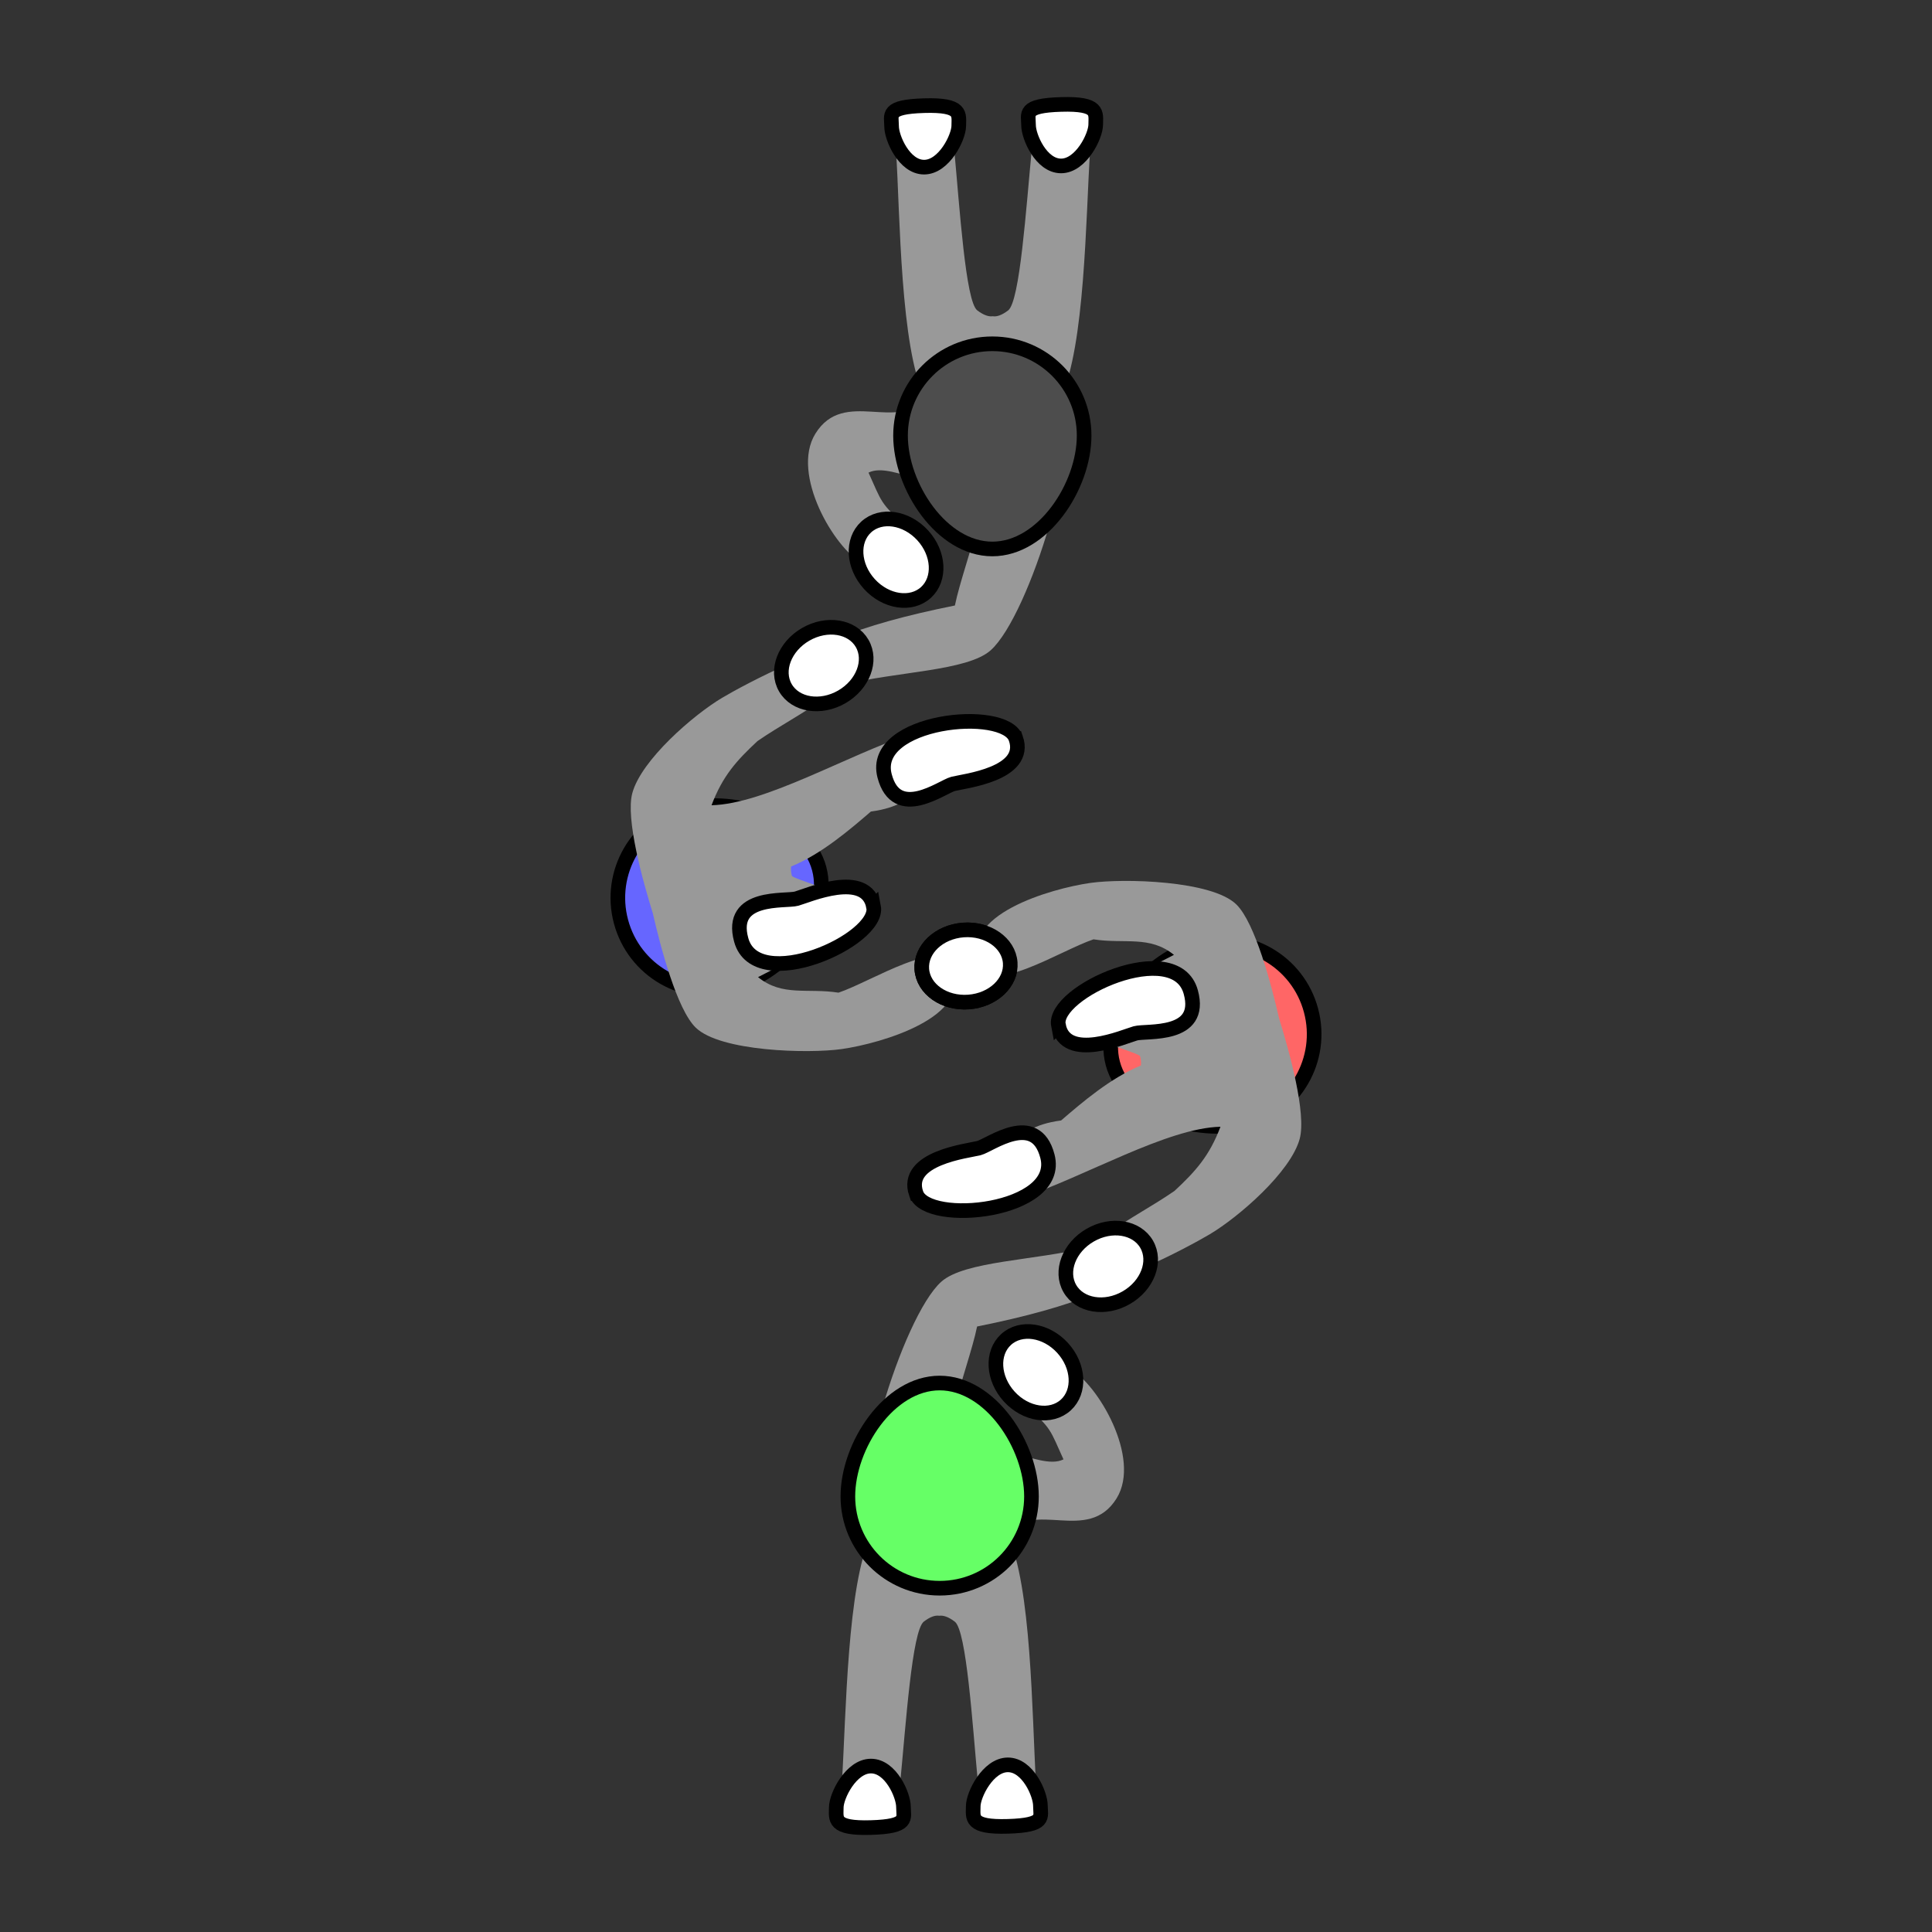 <?xml version="1.0" encoding="UTF-8" standalone="no"?>
<!-- Created with Inkscape (http://www.inkscape.org/) -->

<svg
   width="35mm"
   height="35mm"
   viewBox="0 0 35 35"
   version="1.1"
   id="svg1"
   xml:space="preserve"
   inkscape:version="1.4 (e7c3feb100, 2024-10-09)"
   sodipodi:docname="6_v2_end.svg"
   xmlns:inkscape="http://www.inkscape.org/namespaces/inkscape"
   xmlns:sodipodi="http://sodipodi.sourceforge.net/DTD/sodipodi-0.dtd"
   xmlns="http://www.w3.org/2000/svg"
   xmlns:svg="http://www.w3.org/2000/svg"><rect x="0" y="0" width="35" height="35" fill="#333333" stroke="none"/><sodipodi:namedview
     id="namedview1"
     pagecolor="#ffffff"
     bordercolor="#000000"
     borderopacity="0.25"
     inkscape:showpageshadow="2"
     inkscape:pageopacity="0.0"
     inkscape:pagecheckerboard="0"
     inkscape:deskcolor="#d1d1d1"
     inkscape:document-units="mm"
     inkscape:zoom="3.981732"
     inkscape:cx="69.693289"
     inkscape:cy="37.420901"
     inkscape:window-width="1290"
     inkscape:window-height="1023"
     inkscape:window-x="0"
     inkscape:window-y="0"
     inkscape:window-maximized="0"
     inkscape:current-layer="layer1" /><defs
     id="defs1"><inkscape:path-effect
       effect="mirror_symmetry"
       start_point="17.298,16.235"
       end_point="17.313,7.81"
       center_point="17.306,12.023"
       id="path-effect5"
       is_visible="true"
       lpeversion="1.2"
       lpesatellites=""
       mode="free"
       discard_orig_path="false"
       fuse_paths="true"
       oposite_fuse="false"
       split_items="false"
       split_open="false"
       link_styles="false" /><inkscape:path-effect
       effect="mirror_symmetry"
       start_point="17.298,16.235"
       end_point="17.313,7.81"
       center_point="17.306,12.023"
       id="path-effect5-7"
       is_visible="true"
       lpeversion="1.2"
       lpesatellites=""
       mode="free"
       discard_orig_path="false"
       fuse_paths="true"
       oposite_fuse="false"
       split_items="false"
       split_open="false"
       link_styles="false" /><inkscape:path-effect
       effect="mirror_symmetry"
       start_point="17.298,16.235"
       end_point="17.313,7.81"
       center_point="17.306,12.023"
       id="path-effect5-6"
       is_visible="true"
       lpeversion="1.2"
       lpesatellites=""
       mode="free"
       discard_orig_path="false"
       fuse_paths="true"
       oposite_fuse="false"
       split_items="false"
       split_open="false"
       link_styles="false" /><inkscape:path-effect
       effect="mirror_symmetry"
       start_point="17.298,16.235"
       end_point="17.313,7.81"
       center_point="17.306,12.023"
       id="path-effect5-3"
       is_visible="true"
       lpeversion="1.2"
       lpesatellites=""
       mode="free"
       discard_orig_path="false"
       fuse_paths="true"
       oposite_fuse="false"
       split_items="false"
       split_open="false"
       link_styles="false" /><inkscape:path-effect
       effect="mirror_symmetry"
       start_point="17.298,16.235"
       end_point="17.313,7.81"
       center_point="17.306,12.023"
       id="path-effect5-66"
       is_visible="true"
       lpeversion="1.2"
       lpesatellites=""
       mode="free"
       discard_orig_path="false"
       fuse_paths="true"
       oposite_fuse="false"
       split_items="false"
       split_open="false"
       link_styles="false" /><inkscape:path-effect
       effect="mirror_symmetry"
       start_point="17.298,16.235"
       end_point="17.313,7.81"
       center_point="17.306,12.023"
       id="path-effect5-4"
       is_visible="true"
       lpeversion="1.2"
       lpesatellites=""
       mode="free"
       discard_orig_path="false"
       fuse_paths="true"
       oposite_fuse="false"
       split_items="false"
       split_open="false"
       link_styles="false" /><inkscape:path-effect
       effect="mirror_symmetry"
       start_point="17.298,16.235"
       end_point="17.313,7.81"
       center_point="17.306,12.023"
       id="path-effect5-4-7"
       is_visible="true"
       lpeversion="1.2"
       lpesatellites=""
       mode="free"
       discard_orig_path="false"
       fuse_paths="true"
       oposite_fuse="false"
       split_items="false"
       split_open="false"
       link_styles="false" /><inkscape:path-effect
       effect="mirror_symmetry"
       start_point="17.298,16.235"
       end_point="17.313,7.81"
       center_point="17.306,12.023"
       id="path-effect5-41"
       is_visible="true"
       lpeversion="1.2"
       lpesatellites=""
       mode="free"
       discard_orig_path="false"
       fuse_paths="true"
       oposite_fuse="false"
       split_items="false"
       split_open="false"
       link_styles="false" /><inkscape:path-effect
       effect="mirror_symmetry"
       start_point="17.494,16.3"
       end_point="17.509,7.876"
       center_point="17.502,12.088"
       id="path-effect5-4-0-9-5-7"
       is_visible="true"
       lpeversion="1.2"
       lpesatellites=""
       mode="free"
       discard_orig_path="false"
       fuse_paths="true"
       oposite_fuse="false"
       split_items="false"
       split_open="false"
       link_styles="false" /><inkscape:path-effect
       effect="mirror_symmetry"
       start_point="17.494,16.3"
       end_point="17.509,7.876"
       center_point="17.502,12.088"
       id="path-effect5-4-0-9-5-7-6"
       is_visible="true"
       lpeversion="1.2"
       lpesatellites=""
       mode="free"
       discard_orig_path="false"
       fuse_paths="true"
       oposite_fuse="false"
       split_items="false"
       split_open="false"
       link_styles="false" /></defs><g
     inkscape:label="Layer 1"
     inkscape:groupmode="layer"
     id="layer1"><path
       style="fill:#999999;fill-opacity:1;stroke:none;stroke-width:0.265;stroke-dasharray:none;stroke-opacity:1"
       d="m 16.741,2.438 c -0.262,-0.004 -0.518,0.082 -0.508,0.262 0.072,1.252 0.081,3.577 0.51,4.482 -0.438,0.679 -1.451,-0.169 -1.972,0.675 -0.452,0.732 0.349,2.082 0.848,2.344 0.249,0.131 1.038,-0.473 0.822,-0.654 C 15.941,9.127 15.973,9.085 15.734,8.562 c 0.459,-0.231 1.415,0.596 1.881,-0.131 0.588,0.005 -0.154,1.737 -0.316,2.538 -0.9,0.181 -1.582,0.372 -2.141,0.599 0.025,0.28 -0.135,0.905 0.137,0.835 0.938,-0.239 2.231,-0.244 2.654,-0.624 0.707,-0.636 1.708,-3.91 1.272,-4.591 0.432,-0.904 0.45,-3.23 0.527,-4.482 0.022,-0.359 -1.022,-0.346 -1.057,0.012 -0.101,1.03 -0.213,2.744 -0.428,2.906 -0.121,0.092 -0.211,0.116 -0.279,0.105 -0.068,0.01 -0.16,-0.015 -0.281,-0.107 C 17.492,5.458 17.384,3.746 17.287,2.715 17.271,2.537 17.003,2.442 16.741,2.438 Z"
       id="path4-4-5-2-0-5-6"
       sodipodi:nodetypes="ssscssccccsscscscssss" /><path
       id="path1-9-9-4-2-8-1"
       style="fill:#4d4d4d;fill-opacity:1;stroke:#000000;stroke-width:0.265"
       d="m 16.314,7.891 c 0,0.918 0.744,2.054 1.663,2.054 0.918,10e-8 1.663,-1.136 1.663,-2.054 0,-0.918 -0.744,-1.663 -1.663,-1.663 -0.918,-1.5e-6 -1.663,0.744 -1.663,1.663 z"
       sodipodi:nodetypes="zzzzz" /><path
       id="path1-7-1-2-6-0-1-6-3"
       style="fill:#ffffff;stroke:#000000;stroke-width:0.265;stroke-dasharray:none"
       d="m 18.633,2.268 c -1e-6,0.207 0.228,0.738 0.589,0.738 0.361,-2e-7 0.628,-0.542 0.628,-0.749 10e-7,-0.207 0.07,-0.386 -0.628,-0.365 -0.698,0.021 -0.589,0.168 -0.589,0.375 z"
       sodipodi:nodetypes="ssszs" /><path
       id="path1-7-1-9-0-2-5-0-2-1"
       style="fill:#ffffff;stroke:#000000;stroke-width:0.265;stroke-dasharray:none"
       d="m 16.152,2.29 c 0,0.207 0.228,0.738 0.589,0.738 0.361,-2e-7 0.628,-0.542 0.628,-0.749 10e-7,-0.207 0.07,-0.386 -0.628,-0.365 -0.698,0.021 -0.589,0.168 -0.589,0.375 z"
       sodipodi:nodetypes="ssszs" /><ellipse
       style="fill:#ffffff;fill-opacity:1;stroke:#000000;stroke-width:0.265;stroke-dasharray:none;stroke-opacity:1"
       id="path1-7-2-9-9-1-6-1-9-5-8-1"
       cx="5.154"
       cy="18.433"
       rx="0.654"
       ry="0.803"
       transform="rotate(-42.388)" /><ellipse
       style="fill:#ffffff;fill-opacity:1;stroke:#000000;stroke-width:0.265;stroke-dasharray:none;stroke-opacity:1"
       id="path1-7-2-9-9-5"
       cx="16.179"
       cy="12.026"
       rx="0.654"
       ry="0.803"
       transform="matrix(0,1,1,0,0,0)" /><path
       id="path1-3-0-4-12"
       style="fill:#6666ff;fill-opacity:1;stroke:#000000;stroke-width:0.265"
       d="m 12.425,14.66 c 0.887,-0.238 2.177,0.187 2.415,1.074 0.238,0.887 -0.667,1.9 -1.554,2.138 -0.887,0.238 -1.799,-0.289 -2.036,-1.176 -0.238,-0.887 0.289,-1.799 1.176,-2.036 z"
       sodipodi:nodetypes="zzzzz" /><path
       style="fill:#999999;fill-opacity:1;stroke:none;stroke-width:0.265;stroke-dasharray:none;stroke-opacity:1"
       d="m 13.732,17.701 c 0.441,0.358 0.892,0.194 1.458,0.282 0.601,-0.201 1.905,-1.051 2.053,-0.435 0.382,0.87 -1.264,1.352 -1.996,1.457 -0.6,0.085 -2.202,0.046 -2.646,-0.391 -0.34,-0.335 -0.635,-1.459 -0.774,-2.067 -0.185,-0.596 -0.497,-1.719 -0.372,-2.179 0.163,-0.601 1.106,-1.416 1.626,-1.726 0.386,-0.23 2.128,-1.165 2.249,-0.758 0.182,0.606 -0.801,0.986 -1.607,1.541 -0.382,0.356 -0.632,0.632 -0.833,1.163 0.972,-0.023 2.448,-0.902 3.637,-1.3 0.341,-0.114 0.673,0.875 0.337,1.002 -0.484,0.182 -0.558,0.34 -1.087,0.412 -0.381,0.327 -0.893,0.769 -1.446,0.996 -0.006,0.063 0.001,0.118 0.015,0.168 0.013,0.05 0.906,0.314 0.943,0.365 0.275,0.558 -0.652,1.008 -1.559,1.472 z"
       id="path4-6-3-2-0-9"
       sodipodi:nodetypes="cccscccssscsscccccc" /><ellipse
       style="fill:#ffffff;fill-opacity:1;stroke:#000000;stroke-width:0.265;stroke-dasharray:none;stroke-opacity:1"
       id="path1-7-2-9-9-1-3-3"
       cx="-17.904"
       cy="6.895"
       rx="0.654"
       ry="0.803"
       transform="rotate(-120)" /><path
       id="path1-7-1-1-4-1-9"
       style="fill:#ffffff;stroke:#000000;stroke-width:0.265;stroke-dasharray:none"
       d="m 15.825,16.426 c -0.13,-0.672 -1.196,-0.201 -1.395,-0.146 -0.2,0.056 -1.23,-0.08 -1.002,0.748 0.276,1.005 2.515,0.002 2.398,-0.603 z"
       sodipodi:nodetypes="sszs" /><path
       id="path1-7-1-1-4-5-9-4"
       style="fill:#ffffff;stroke:#000000;stroke-width:0.265;stroke-dasharray:none"
       d="m 18.403,13.377 c 0.223,0.647 -0.935,0.772 -1.136,0.824 -0.201,0.051 -1.025,0.685 -1.242,-0.147 -0.263,-1.009 2.177,-1.259 2.378,-0.677 z"
       sodipodi:nodetypes="sszs" /><ellipse
       style="fill:#ffffff;fill-opacity:1;stroke:#000000;stroke-width:0.265;stroke-dasharray:none;stroke-opacity:1"
       id="path1-7-2-9-9-1-3-9-5"
       cx="18.755"
       cy="-16.148"
       rx="0.654"
       ry="0.803"
       transform="rotate(85.728)" /><path
       style="fill:#999999;fill-opacity:1;stroke:none;stroke-width:0.265;stroke-dasharray:none;stroke-opacity:1"
       d="m 18.259,32.562 c 0.262,0.004 0.518,-0.082 0.508,-0.262 -0.072,-1.252 -0.081,-3.577 -0.51,-4.482 0.438,-0.679 1.451,0.169 1.972,-0.675 0.452,-0.732 -0.349,-2.082 -0.848,-2.344 -0.249,-0.131 -1.038,0.473 -0.822,0.654 0.5,0.42 0.467,0.463 0.707,0.985 -0.459,0.231 -1.415,-0.596 -1.881,0.131 -0.588,-0.005 0.154,-1.737 0.316,-2.538 0.9,-0.181 1.582,-0.372 2.141,-0.599 -0.025,-0.28 0.135,-0.905 -0.137,-0.835 -0.938,0.239 -2.231,0.244 -2.654,0.624 -0.707,0.636 -1.708,3.91 -1.272,4.591 -0.432,0.904 -0.45,3.23 -0.527,4.482 -0.022,0.359 1.022,0.346 1.057,-0.012 0.101,-1.03 0.213,-2.744 0.428,-2.906 0.121,-0.092 0.211,-0.116 0.279,-0.105 0.068,-0.01 0.16,0.015 0.281,0.107 0.214,0.163 0.321,1.876 0.418,2.906 0.017,0.179 0.285,0.273 0.547,0.277 z"
       id="path4-4-5-2-0-5-6-4"
       sodipodi:nodetypes="ssscssccccsscscscssss" /><path
       id="path1-9-9-4-2-8-1-4"
       style="fill:#66ff66;fill-opacity:1;stroke:#000000;stroke-width:0.265"
       d="m 18.686,27.109 c 10e-7,-0.918 -0.744,-2.054 -1.663,-2.054 -0.918,-1e-6 -1.663,1.136 -1.663,2.054 10e-7,0.918 0.744,1.663 1.663,1.663 0.918,1e-6 1.663,-0.744 1.663,-1.663 z"
       sodipodi:nodetypes="zzzzz" /><path
       id="path1-7-1-2-6-0-1-6-3-3"
       style="fill:#ffffff;stroke:#000000;stroke-width:0.265;stroke-dasharray:none"
       d="m 16.367,32.732 c 1e-6,-0.207 -0.228,-0.738 -0.589,-0.738 -0.361,0 -0.628,0.542 -0.628,0.749 -1e-6,0.207 -0.07,0.386 0.628,0.365 0.698,-0.021 0.589,-0.168 0.589,-0.375 z"
       sodipodi:nodetypes="ssszs" /><path
       id="path1-7-1-9-0-2-5-0-2-1-0"
       style="fill:#ffffff;stroke:#000000;stroke-width:0.265;stroke-dasharray:none"
       d="m 18.848,32.71 c 0,-0.207 -0.228,-0.738 -0.589,-0.738 -0.361,0 -0.628,0.542 -0.628,0.749 -10e-7,0.207 -0.07,0.386 0.628,0.365 0.698,-0.021 0.589,-0.168 0.589,-0.375 z"
       sodipodi:nodetypes="ssszs" /><ellipse
       style="fill:#ffffff;fill-opacity:1;stroke:#000000;stroke-width:0.265;stroke-dasharray:none;stroke-opacity:1"
       id="path1-7-2-9-9-1-6-1-9-5-8-1-7"
       cx="2.898"
       cy="-31.013"
       rx="0.654"
       ry="0.803"
       transform="rotate(137.612)" /><ellipse
       style="fill:#ffffff;fill-opacity:1;stroke:#000000;stroke-width:0.265;stroke-dasharray:none;stroke-opacity:1"
       id="path1-7-2-9-9-5-8"
       cx="-18.821"
       cy="-22.974"
       rx="0.654"
       ry="0.803"
       transform="matrix(0,-1,-1,0,0,0)" /><path
       id="path1-3-0-4-12-6"
       style="fill:#ff6666;fill-opacity:1;stroke:#000000;stroke-width:0.265"
       d="m 22.575,20.34 c -0.887,0.238 -2.177,-0.187 -2.415,-1.074 -0.238,-0.887 0.667,-1.9 1.554,-2.138 0.887,-0.238 1.799,0.289 2.036,1.176 0.238,0.887 -0.289,1.799 -1.176,2.036 z"
       sodipodi:nodetypes="zzzzz" /><path
       style="fill:#999999;fill-opacity:1;stroke:none;stroke-width:0.265;stroke-dasharray:none;stroke-opacity:1"
       d="m 21.268,17.299 c -0.441,-0.358 -0.892,-0.194 -1.458,-0.282 -0.601,0.201 -1.905,1.051 -2.053,0.435 -0.382,-0.87 1.264,-1.352 1.996,-1.457 0.6,-0.085 2.202,-0.046 2.646,0.391 0.34,0.335 0.635,1.459 0.774,2.067 0.185,0.596 0.497,1.719 0.372,2.179 -0.163,0.601 -1.106,1.416 -1.626,1.726 -0.386,0.23 -2.128,1.165 -2.249,0.758 -0.182,-0.606 0.801,-0.986 1.607,-1.541 0.382,-0.356 0.632,-0.632 0.833,-1.163 -0.972,0.023 -2.448,0.902 -3.637,1.3 -0.341,0.114 -0.673,-0.875 -0.337,-1.002 0.484,-0.182 0.558,-0.34 1.087,-0.412 0.381,-0.327 0.893,-0.769 1.446,-0.996 0.006,-0.063 -0.001,-0.118 -0.015,-0.168 -0.013,-0.05 -0.906,-0.314 -0.943,-0.365 -0.275,-0.558 0.652,-1.008 1.559,-1.472 z"
       id="path4-6-3-2-0-9-8"
       sodipodi:nodetypes="cccscccssscsscccccc" /><ellipse
       style="fill:#ffffff;fill-opacity:1;stroke:#000000;stroke-width:0.265;stroke-dasharray:none;stroke-opacity:1"
       id="path1-7-2-9-9-1-3-3-8"
       cx="29.907"
       cy="-5.916"
       rx="0.654"
       ry="0.803"
       transform="rotate(60)" /><path
       id="path1-7-1-1-4-1-9-4"
       style="fill:#ffffff;stroke:#000000;stroke-width:0.265;stroke-dasharray:none"
       d="m 19.175,18.574 c 0.13,0.672 1.196,0.201 1.395,0.146 0.2,-0.056 1.23,0.08 1.002,-0.748 -0.276,-1.005 -2.515,-0.002 -2.398,0.603 z"
       sodipodi:nodetypes="sszs" /><path
       id="path1-7-1-1-4-5-9-4-3"
       style="fill:#ffffff;stroke:#000000;stroke-width:0.265;stroke-dasharray:none"
       d="m 16.597,21.623 c -0.223,-0.647 0.935,-0.772 1.136,-0.824 0.201,-0.051 1.025,-0.685 1.242,0.147 0.263,1.009 -2.177,1.259 -2.378,0.677 z"
       sodipodi:nodetypes="sszs" /><ellipse
       style="fill:#ffffff;fill-opacity:1;stroke:#000000;stroke-width:0.265;stroke-dasharray:none;stroke-opacity:1"
       id="path1-7-2-9-9-1-3-9-5-1"
       cx="-18.755"
       cy="16.148"
       rx="0.654"
       ry="0.803"
       transform="rotate(-94.272)" /></g></svg>
